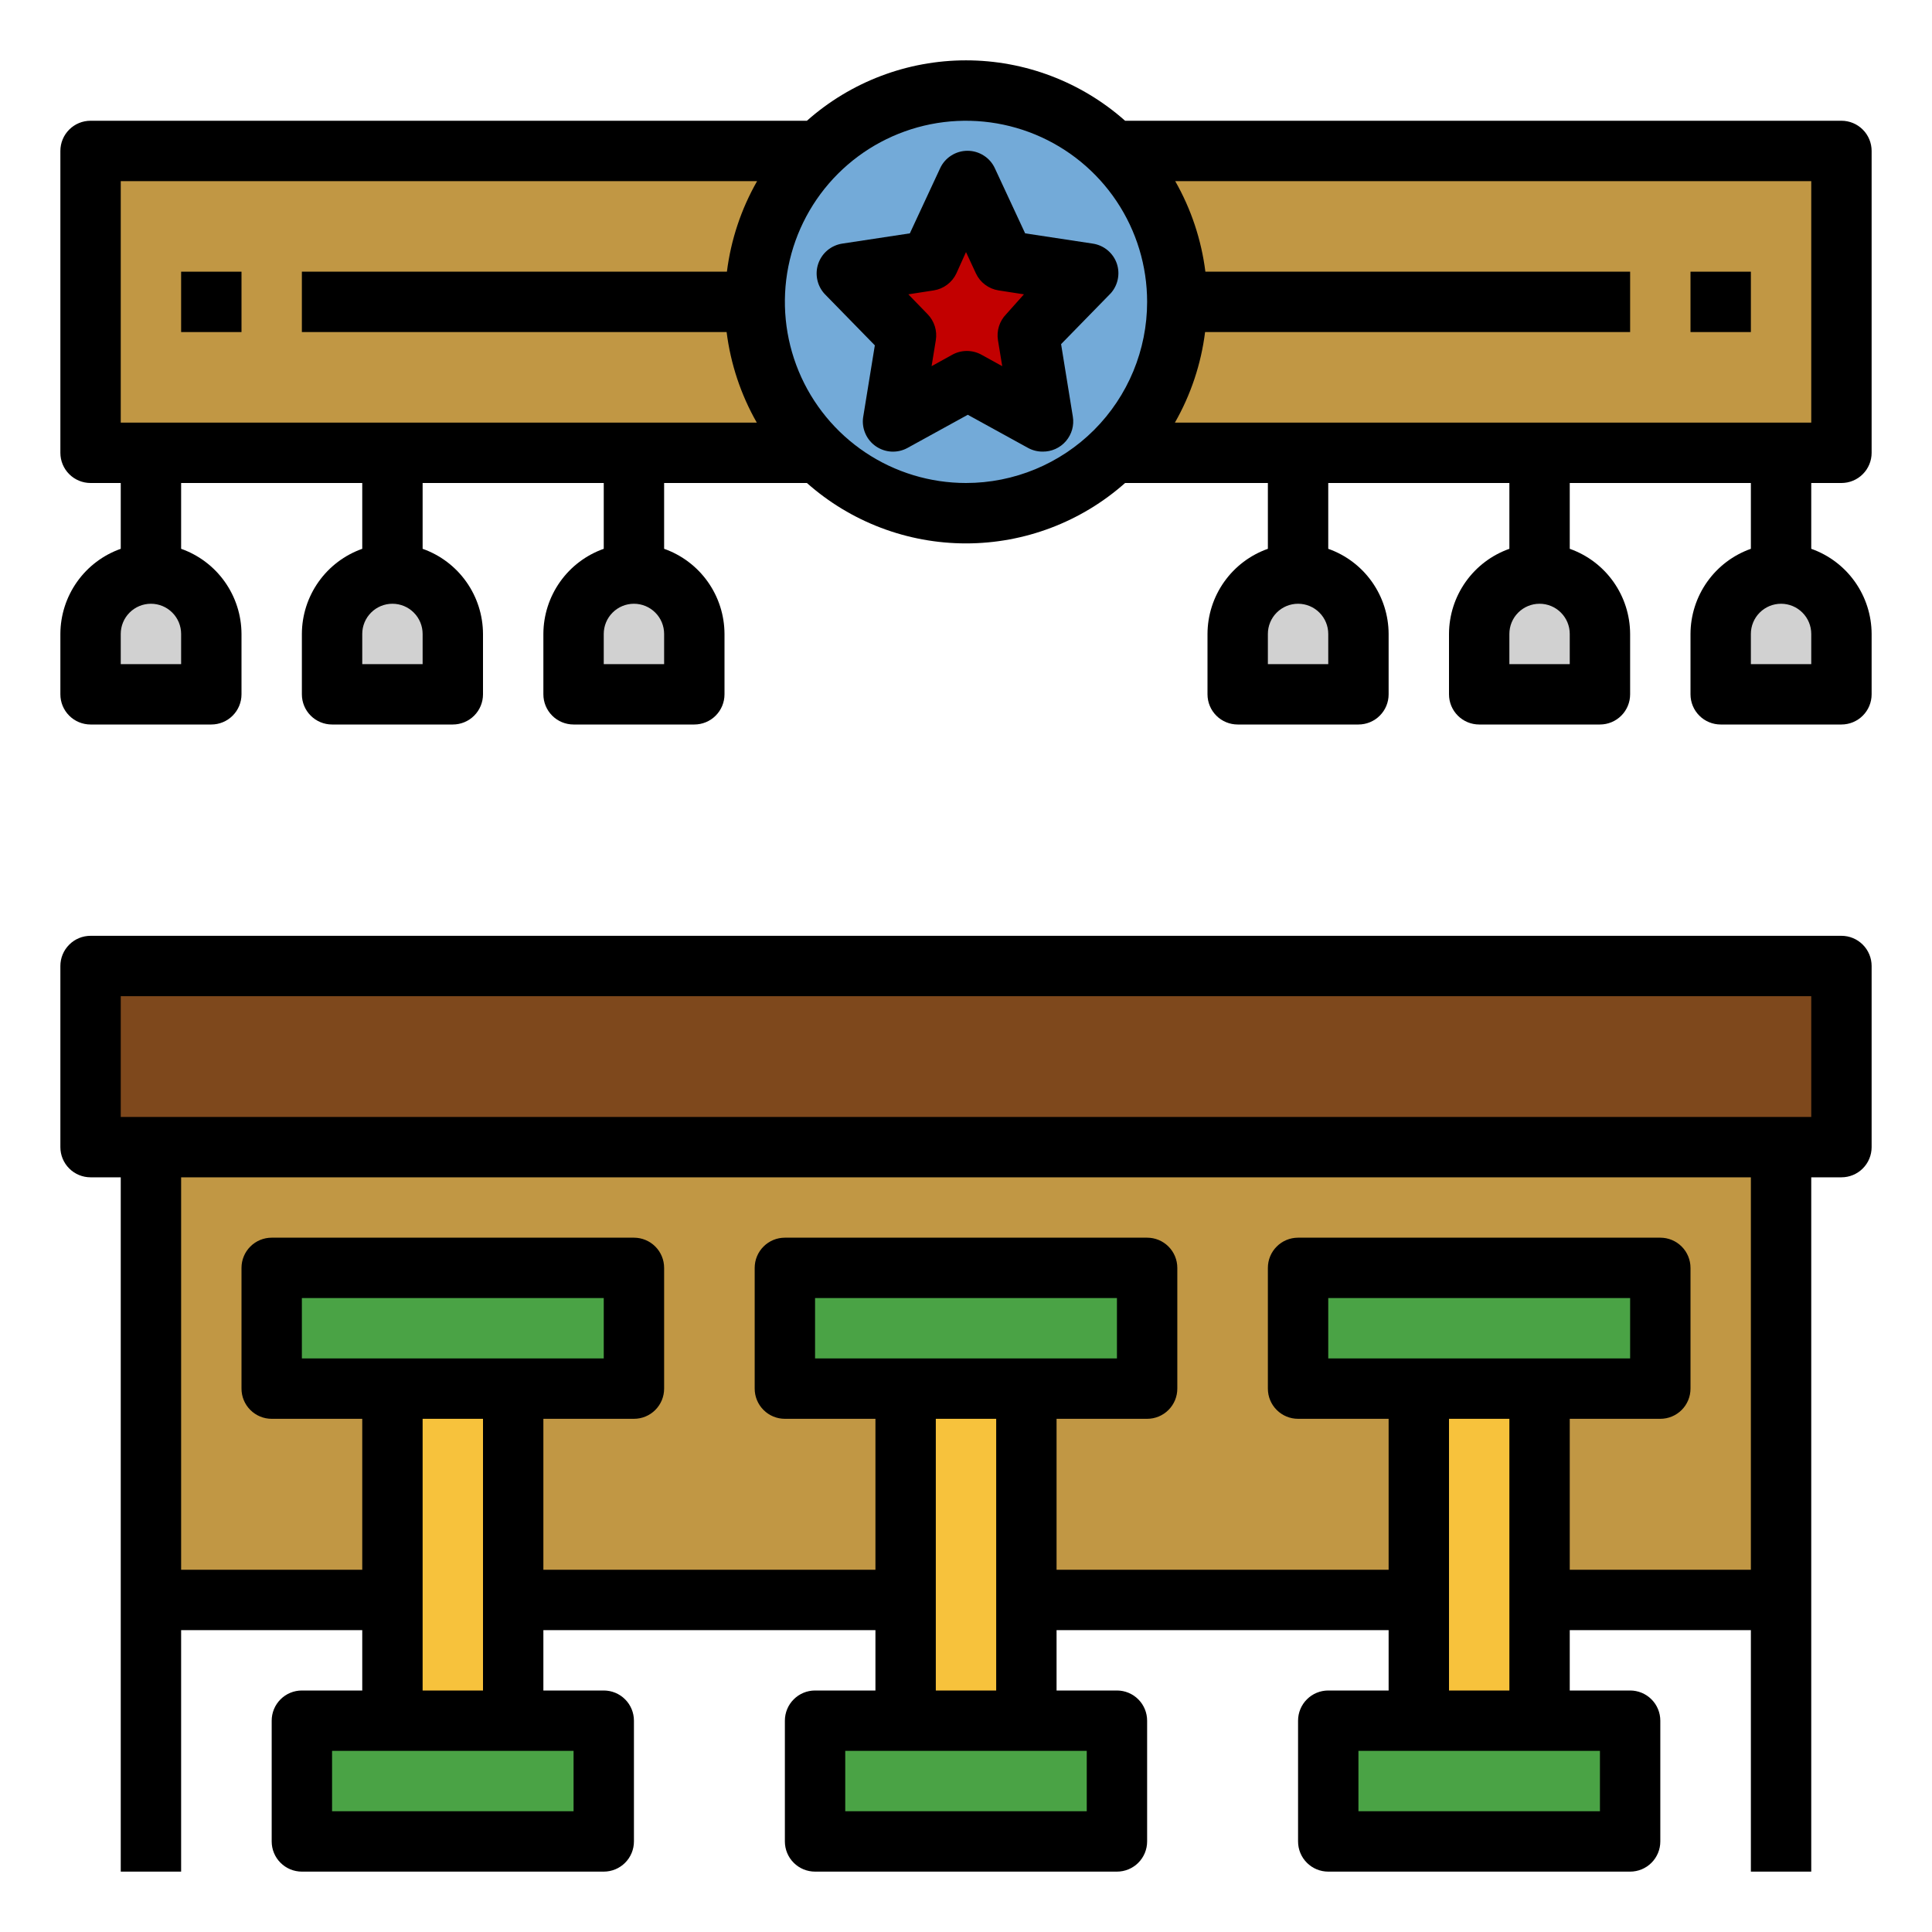 <svg width="64" height="64" viewBox="0 0 64 64" fill="none" xmlns="http://www.w3.org/2000/svg">
<path d="M5 38H59V53H5V38Z" fill="#C19744"/>
<path d="M13 45H17V59H13V45Z" fill="#F7C23C"/>
<path d="M30 45H34V59H30V45Z" fill="#F7C23C"/>
<path d="M47 45H51V59H47V45Z" fill="#F7C23C"/>
<path d="M10 57H20V61H10V57Z" fill="#4AA345"/>
<path d="M27 57H37V61H27V57Z" fill="#4AA345"/>
<path d="M44 57H54V61H44V57Z" fill="#4AA345"/>
<path d="M9 42H21V46H9V42Z" fill="#4AA345"/>
<path d="M26 42H38V46H26V42Z" fill="#4AA345"/>
<path d="M43 42H55V46H43V42Z" fill="#4AA345"/>
<path d="M3 32H61V38H3V32Z" fill="#7E481C"/>
<path d="M5 19C5.53 19 6.039 19.211 6.414 19.586C6.789 19.961 7 20.47 7 21V23H3V21C3 20.47 3.211 19.961 3.586 19.586C3.961 19.211 4.47 19 5 19Z" fill="#D1D1D1"/>
<path d="M13 19C13.53 19 14.039 19.211 14.414 19.586C14.789 19.961 15 20.47 15 21V23H11V21C11 20.47 11.211 19.961 11.586 19.586C11.961 19.211 12.47 19 13 19Z" fill="#D1D1D1"/>
<path d="M21 19C21.53 19 22.039 19.211 22.414 19.586C22.789 19.961 23 20.47 23 21V23H19V21C19 20.47 19.211 19.961 19.586 19.586C19.961 19.211 20.47 19 21 19Z" fill="#D1D1D1"/>
<path d="M43 19C43.53 19 44.039 19.211 44.414 19.586C44.789 19.961 45 20.47 45 21V23H41V21C41 20.47 41.211 19.961 41.586 19.586C41.961 19.211 42.47 19 43 19Z" fill="#D1D1D1"/>
<path d="M51 19C51.53 19 52.039 19.211 52.414 19.586C52.789 19.961 53 20.47 53 21V23H49V21C49 20.47 49.211 19.961 49.586 19.586C49.961 19.211 50.47 19 51 19Z" fill="#D1D1D1"/>
<path d="M59 19C59.53 19 60.039 19.211 60.414 19.586C60.789 19.961 61 20.47 61 21V23H57V21C57 20.47 57.211 19.961 57.586 19.586C57.961 19.211 58.47 19 59 19Z" fill="#D1D1D1"/>
<path d="M3 5H61V15H3V5Z" fill="#C19744"/>
<path d="M32 17C35.866 17 39 13.866 39 10C39 6.134 35.866 3 32 3C28.134 3 25 6.134 25 10C25 13.866 28.134 17 32 17Z" fill="#73AAD8"/>
<path d="M32 6L33.24 8.63L36 9.06L34 11.11L34.47 14L32 12.63L29.53 14L30 11.11L28 9.06L30.76 8.63L32 6Z" fill="#C20000"/>
<path d="M61 31H3C2.735 31 2.48 31.105 2.293 31.293C2.105 31.48 2 31.735 2 32V38C2 38.265 2.105 38.52 2.293 38.707C2.48 38.895 2.735 39 3 39H4V62H6V54H12V56H10C9.735 56 9.48 56.105 9.293 56.293C9.105 56.48 9 56.735 9 57V61C9 61.265 9.105 61.52 9.293 61.707C9.48 61.895 9.735 62 10 62H20C20.265 62 20.52 61.895 20.707 61.707C20.895 61.52 21 61.265 21 61V57C21 56.735 20.895 56.48 20.707 56.293C20.52 56.105 20.265 56 20 56H18V54H29V56H27C26.735 56 26.48 56.105 26.293 56.293C26.105 56.48 26 56.735 26 57V61C26 61.265 26.105 61.52 26.293 61.707C26.48 61.895 26.735 62 27 62H37C37.265 62 37.52 61.895 37.707 61.707C37.895 61.52 38 61.265 38 61V57C38 56.735 37.895 56.48 37.707 56.293C37.52 56.105 37.265 56 37 56H35V54H46V56H44C43.735 56 43.48 56.105 43.293 56.293C43.105 56.48 43 56.735 43 57V61C43 61.265 43.105 61.52 43.293 61.707C43.48 61.895 43.735 62 44 62H54C54.265 62 54.52 61.895 54.707 61.707C54.895 61.52 55 61.265 55 61V57C55 56.735 54.895 56.48 54.707 56.293C54.52 56.105 54.265 56 54 56H52V54H58V62H60V39H61C61.265 39 61.52 38.895 61.707 38.707C61.895 38.52 62 38.265 62 38V32C62 31.735 61.895 31.48 61.707 31.293C61.52 31.105 61.265 31 61 31ZM10 45V43H20V45H10ZM19 60H11V58H19V60ZM14 56V47H16V56H14ZM27 45V43H37V45H27ZM36 60H28V58H36V60ZM31 56V47H33V56H31ZM44 45V43H54V45H44ZM53 60H45V58H53V60ZM48 56V47H50V56H48ZM58 52H52V47H55C55.265 47 55.52 46.895 55.707 46.707C55.895 46.52 56 46.265 56 46V42C56 41.735 55.895 41.48 55.707 41.293C55.52 41.105 55.265 41 55 41H43C42.735 41 42.48 41.105 42.293 41.293C42.105 41.48 42 41.735 42 42V46C42 46.265 42.105 46.52 42.293 46.707C42.48 46.895 42.735 47 43 47H46V52H35V47H38C38.265 47 38.52 46.895 38.707 46.707C38.895 46.52 39 46.265 39 46V42C39 41.735 38.895 41.48 38.707 41.293C38.52 41.105 38.265 41 38 41H26C25.735 41 25.48 41.105 25.293 41.293C25.105 41.48 25 41.735 25 42V46C25 46.265 25.105 46.52 25.293 46.707C25.48 46.895 25.735 47 26 47H29V52H18V47H21C21.265 47 21.52 46.895 21.707 46.707C21.895 46.52 22 46.265 22 46V42C22 41.735 21.895 41.48 21.707 41.293C21.52 41.105 21.265 41 21 41H9C8.735 41 8.48 41.105 8.293 41.293C8.105 41.48 8 41.735 8 42V46C8 46.265 8.105 46.52 8.293 46.707C8.48 46.895 8.735 47 9 47H12V52H6V39H58V52ZM60 37H4V33H60V37Z" fill="black"/>
<path d="M61 4H37.27C35.817 2.711 33.942 1.999 32 1.999C30.058 1.999 28.183 2.711 26.73 4H3C2.735 4 2.48 4.105 2.293 4.293C2.105 4.48 2 4.735 2 5V15C2 15.265 2.105 15.52 2.293 15.707C2.48 15.895 2.735 16 3 16H4V18.18C3.416 18.386 2.911 18.768 2.553 19.273C2.195 19.778 2.002 20.381 2 21V23C2 23.265 2.105 23.52 2.293 23.707C2.48 23.895 2.735 24 3 24H7C7.265 24 7.52 23.895 7.707 23.707C7.895 23.52 8 23.265 8 23V21C7.998 20.381 7.805 19.778 7.447 19.273C7.089 18.768 6.584 18.386 6 18.18V16H12V18.18C11.416 18.386 10.911 18.768 10.553 19.273C10.195 19.778 10.002 20.381 10 21V23C10 23.265 10.105 23.52 10.293 23.707C10.48 23.895 10.735 24 11 24H15C15.265 24 15.52 23.895 15.707 23.707C15.895 23.52 16 23.265 16 23V21C15.998 20.381 15.805 19.778 15.447 19.273C15.089 18.768 14.584 18.386 14 18.18V16H20V18.18C19.416 18.386 18.911 18.768 18.553 19.273C18.195 19.778 18.002 20.381 18 21V23C18 23.265 18.105 23.52 18.293 23.707C18.48 23.895 18.735 24 19 24H23C23.265 24 23.52 23.895 23.707 23.707C23.895 23.52 24 23.265 24 23V21C23.998 20.381 23.805 19.778 23.447 19.273C23.089 18.768 22.584 18.386 22 18.18V16H26.73C28.183 17.289 30.058 18.001 32 18.001C33.942 18.001 35.817 17.289 37.27 16H42V18.18C41.416 18.386 40.911 18.768 40.553 19.273C40.195 19.778 40.002 20.381 40 21V23C40 23.265 40.105 23.52 40.293 23.707C40.48 23.895 40.735 24 41 24H45C45.265 24 45.52 23.895 45.707 23.707C45.895 23.52 46 23.265 46 23V21C45.998 20.381 45.805 19.778 45.447 19.273C45.089 18.768 44.584 18.386 44 18.18V16H50V18.18C49.416 18.386 48.911 18.768 48.553 19.273C48.195 19.778 48.002 20.381 48 21V23C48 23.265 48.105 23.52 48.293 23.707C48.48 23.895 48.735 24 49 24H53C53.265 24 53.52 23.895 53.707 23.707C53.895 23.52 54 23.265 54 23V21C53.998 20.381 53.805 19.778 53.447 19.273C53.089 18.768 52.584 18.386 52 18.18V16H58V18.18C57.416 18.386 56.911 18.768 56.553 19.273C56.195 19.778 56.002 20.381 56 21V23C56 23.265 56.105 23.52 56.293 23.707C56.48 23.895 56.735 24 57 24H61C61.265 24 61.52 23.895 61.707 23.707C61.895 23.52 62 23.265 62 23V21C61.998 20.381 61.805 19.778 61.447 19.273C61.089 18.768 60.584 18.386 60 18.18V16H61C61.265 16 61.52 15.895 61.707 15.707C61.895 15.52 62 15.265 62 15V5C62 4.735 61.895 4.48 61.707 4.293C61.52 4.105 61.265 4 61 4ZM6 22H4V21C4 20.735 4.105 20.48 4.293 20.293C4.48 20.105 4.735 20 5 20C5.265 20 5.52 20.105 5.707 20.293C5.895 20.48 6 20.735 6 21V22ZM14 22H12V21C12 20.735 12.105 20.48 12.293 20.293C12.48 20.105 12.735 20 13 20C13.265 20 13.52 20.105 13.707 20.293C13.895 20.48 14 20.735 14 21V22ZM22 22H20V21C20 20.735 20.105 20.48 20.293 20.293C20.48 20.105 20.735 20 21 20C21.265 20 21.52 20.105 21.707 20.293C21.895 20.48 22 20.735 22 21V22ZM44 22H42V21C42 20.735 42.105 20.48 42.293 20.293C42.48 20.105 42.735 20 43 20C43.265 20 43.52 20.105 43.707 20.293C43.895 20.48 44 20.735 44 21V22ZM52 22H50V21C50 20.735 50.105 20.48 50.293 20.293C50.48 20.105 50.735 20 51 20C51.265 20 51.52 20.105 51.707 20.293C51.895 20.48 52 20.735 52 21V22ZM60 22H58V21C58 20.735 58.105 20.48 58.293 20.293C58.48 20.105 58.735 20 59 20C59.265 20 59.52 20.105 59.707 20.293C59.895 20.48 60 20.735 60 21V22ZM4 6H25.08C24.552 6.924 24.212 7.944 24.08 9H10V11H24.07C24.203 12.056 24.542 13.076 25.07 14H4V6ZM32 16C30.813 16 29.653 15.648 28.667 14.989C27.68 14.329 26.911 13.392 26.457 12.296C26.003 11.2 25.884 9.993 26.115 8.829C26.347 7.666 26.918 6.596 27.757 5.757C28.596 4.918 29.666 4.347 30.829 4.115C31.993 3.884 33.2 4.003 34.296 4.457C35.392 4.911 36.33 5.68 36.989 6.667C37.648 7.653 38 8.813 38 10C38 11.591 37.368 13.117 36.243 14.243C35.117 15.368 33.591 16 32 16ZM60 14H38.92C39.448 13.076 39.788 12.056 39.92 11H54V9H39.93C39.797 7.944 39.458 6.924 38.93 6H60V14Z" fill="black"/>
<path d="M36.999 8.74C36.941 8.565 36.835 8.411 36.694 8.292C36.553 8.174 36.382 8.097 36.2 8.07L33.959 7.73L32.959 5.58C32.88 5.405 32.752 5.257 32.59 5.154C32.429 5.05 32.241 4.995 32.05 4.995C31.858 4.995 31.67 5.05 31.509 5.154C31.347 5.257 31.219 5.405 31.14 5.58L30.14 7.73L27.899 8.07C27.719 8.098 27.549 8.175 27.409 8.292C27.269 8.41 27.164 8.564 27.105 8.737C27.046 8.91 27.036 9.096 27.076 9.275C27.115 9.454 27.203 9.618 27.329 9.75L28.98 11.44L28.59 13.84C28.567 14.022 28.596 14.207 28.672 14.374C28.747 14.542 28.868 14.685 29.02 14.788C29.172 14.891 29.349 14.951 29.532 14.96C29.716 14.969 29.898 14.928 30.059 14.84L32.059 13.74L34.059 14.84C34.207 14.92 34.372 14.961 34.539 14.96C34.685 14.962 34.83 14.932 34.963 14.872C35.096 14.812 35.215 14.724 35.31 14.613C35.405 14.502 35.475 14.372 35.515 14.232C35.554 14.091 35.563 13.944 35.539 13.8L35.15 11.4L36.8 9.71C36.914 9.58 36.993 9.422 37.028 9.251C37.063 9.081 37.053 8.905 36.999 8.74ZM33.33 10.41C33.22 10.522 33.139 10.659 33.092 10.808C33.045 10.957 33.034 11.116 33.059 11.27L33.2 12.13L32.529 11.76C32.377 11.672 32.205 11.626 32.029 11.626C31.854 11.626 31.681 11.672 31.529 11.76L30.86 12.13L31 11.27C31.025 11.116 31.014 10.957 30.967 10.808C30.92 10.659 30.839 10.522 30.73 10.41L30.09 9.75L30.93 9.62C31.091 9.595 31.243 9.531 31.374 9.433C31.505 9.336 31.61 9.207 31.68 9.06L32 8.35L32.33 9.06C32.399 9.207 32.504 9.336 32.635 9.433C32.766 9.531 32.918 9.595 33.08 9.62L33.919 9.75L33.33 10.41Z" fill="black"/>
<path d="M6 9H8V11H6V9Z" fill="black"/>
<path d="M56 9H58V11H56V9Z" fill="black"/>
</svg>

